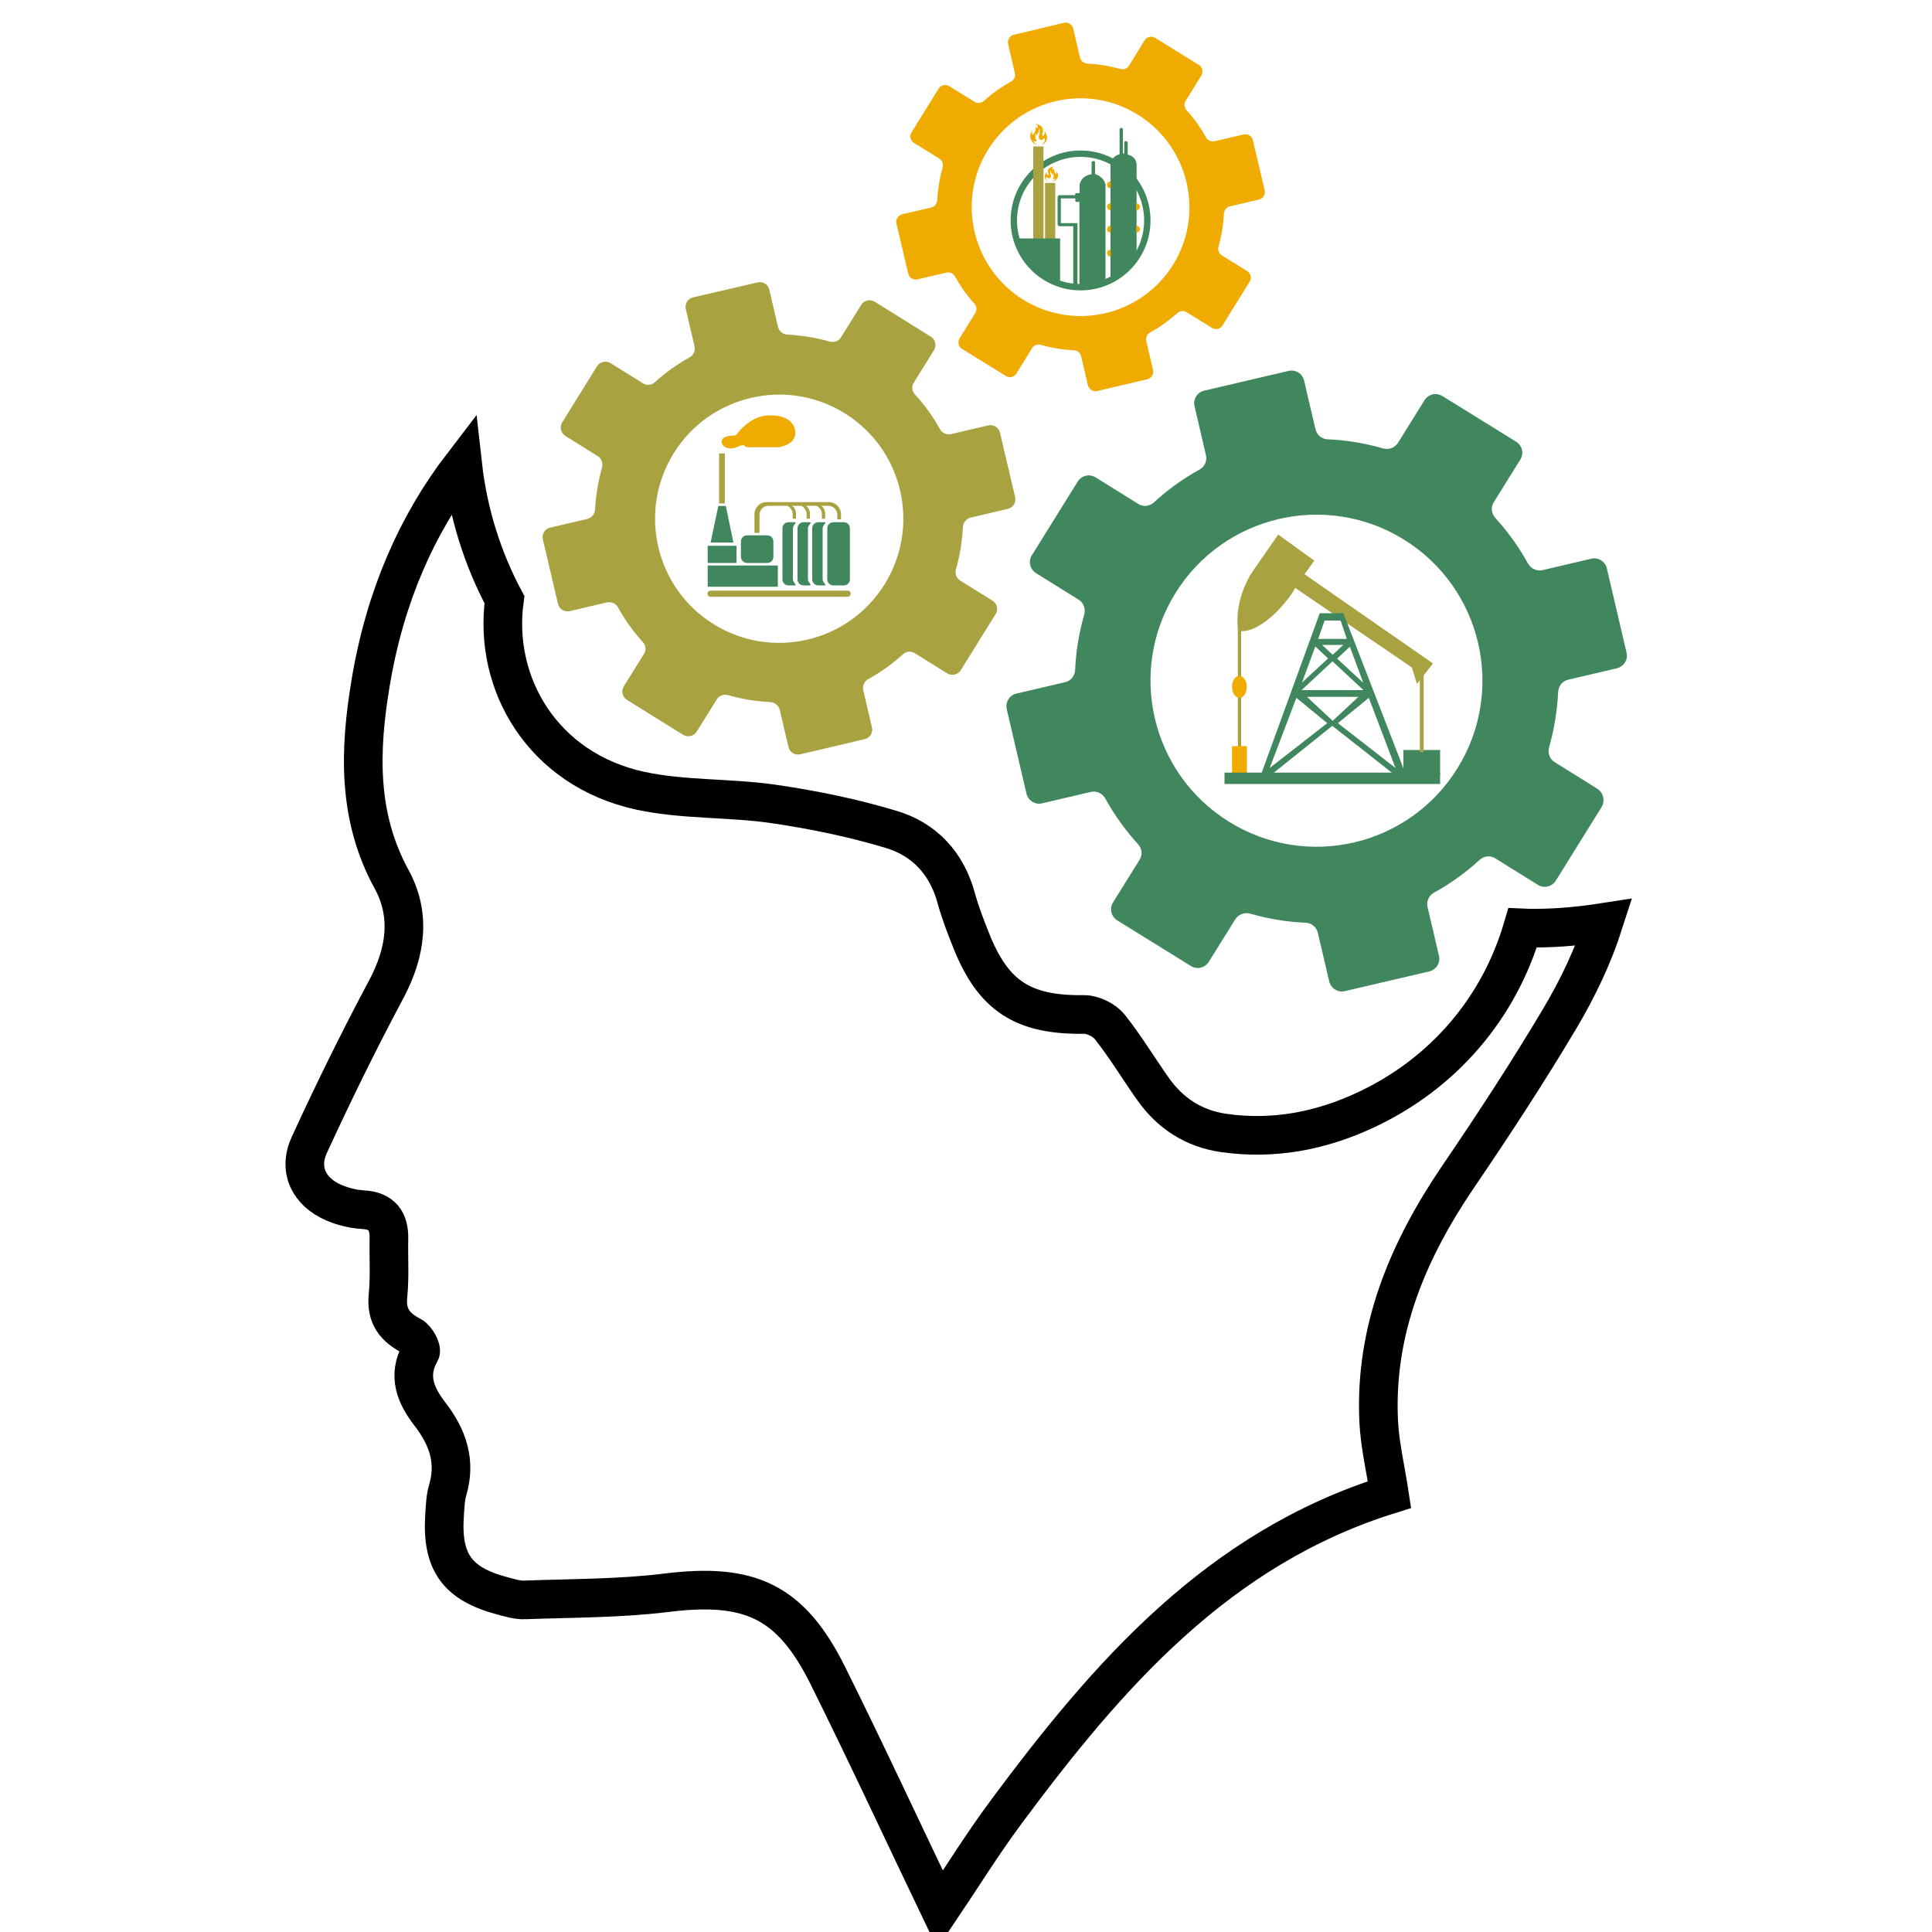 <?xml version="1.0" encoding="utf-8"?>
<!-- Generator: Adobe Illustrator 25.0.0, SVG Export Plug-In . SVG Version: 6.00 Build 0)  -->
<svg version="1.1" id="Layer_1" xmlns="http://www.w3.org/2000/svg" xmlns:xlink="http://www.w3.org/1999/xlink" x="0px" y="0px"
	 viewBox="0 0 100 100" style="enable-background:new 0 0 100 100;" xml:space="preserve">
<style type="text/css">
	.st0{fill-rule:evenodd;clip-rule:evenodd;fill:#40875E;}
	.st1{fill:none;stroke:#000201;stroke-miterlimit:10;}
	.st2{fill:#F0AB00;}
	.st3{fill:none;stroke:#000000;stroke-width:2;stroke-miterlimit:10;}
	.st4{fill:#A8A240;}
	.st5{fill:#40875E;}
	.st6{fill:none;}
	.st7{fill:#A69F3D;}
	.st8{fill:none;stroke:#000000;stroke-width:1.5;stroke-miterlimit:10;}
	.st9{fill-rule:evenodd;clip-rule:evenodd;fill:#A8A240;}
	.st10{fill-rule:evenodd;clip-rule:evenodd;fill:#F0AB00;}
</style>
<path class="st5" d="M82.67,40.82l-2.2-1.37c-0.26-0.16-0.37-0.48-0.29-0.77c0.27-0.94,0.42-1.9,0.47-2.86
	c0.01-0.31,0.22-0.57,0.52-0.64l2.52-0.59c0.36-0.09,0.59-0.45,0.5-0.81l-1.02-4.36c-0.08-0.36-0.45-0.59-0.81-0.5l-2.52,0.59
	c-0.3,0.07-0.6-0.08-0.75-0.34c-0.46-0.84-1.03-1.63-1.69-2.36c-0.21-0.23-0.25-0.56-0.08-0.82l1.37-2.2
	c0.2-0.32,0.1-0.73-0.22-0.93l-3.81-2.36c-0.32-0.2-0.73-0.1-0.93,0.22l-1.37,2.2c-0.16,0.26-0.48,0.37-0.77,0.29
	c-0.94-0.27-1.9-0.43-2.86-0.47c-0.31-0.01-0.57-0.22-0.64-0.52l-0.59-2.52c-0.08-0.36-0.45-0.59-0.81-0.5l-4.36,1.02
	c-0.36,0.08-0.59,0.45-0.5,0.81l0.59,2.53c0.07,0.3-0.07,0.6-0.34,0.75c-0.84,0.46-1.63,1.03-2.35,1.69
	c-0.23,0.21-0.56,0.25-0.82,0.08l-2.2-1.37c-0.32-0.2-0.73-0.1-0.93,0.22l-2.37,3.81c-0.2,0.32-0.1,0.73,0.22,0.93l2.2,1.37
	c0.26,0.16,0.37,0.48,0.29,0.77c-0.27,0.94-0.43,1.9-0.47,2.86c-0.01,0.31-0.22,0.57-0.52,0.64l-2.52,0.59
	c-0.36,0.08-0.59,0.45-0.5,0.81l1.02,4.37c0.09,0.36,0.45,0.59,0.81,0.5l2.52-0.59c0.3-0.07,0.6,0.07,0.75,0.34
	c0.46,0.84,1.03,1.63,1.69,2.36c0.21,0.23,0.25,0.56,0.08,0.82l-1.37,2.2c-0.2,0.32-0.1,0.73,0.22,0.93l3.81,2.36
	c0.32,0.2,0.73,0.1,0.93-0.22l1.37-2.2c0.16-0.26,0.48-0.37,0.77-0.29c0.94,0.27,1.9,0.43,2.86,0.47c0.31,0.01,0.57,0.22,0.64,0.52
	l0.59,2.52c0.09,0.36,0.45,0.59,0.81,0.5l4.37-1.02c0.36-0.09,0.59-0.45,0.5-0.81l-0.59-2.52c-0.07-0.3,0.07-0.6,0.34-0.75
	c0.84-0.46,1.63-1.03,2.35-1.69c0.23-0.21,0.56-0.25,0.82-0.08l2.2,1.37c0.32,0.2,0.73,0.1,0.93-0.22l2.37-3.81
	C83.09,41.44,82.99,41.02,82.67,40.82 M63.61,42.53c-4.03-2.5-5.27-7.8-2.77-11.83c2.5-4.03,7.8-5.27,11.83-2.77
	c4.03,2.5,5.27,7.8,2.77,11.83C72.94,43.8,67.64,45.04,63.61,42.53"/>
<path class="st2" d="M64.55,14.03l-1.31-0.81c-0.15-0.1-0.22-0.28-0.17-0.46c0.16-0.56,0.25-1.13,0.28-1.7
	c0.01-0.18,0.13-0.34,0.31-0.38l1.5-0.35c0.22-0.05,0.35-0.27,0.3-0.48l-0.61-2.59c-0.05-0.22-0.27-0.35-0.48-0.3l-1.5,0.35
	c-0.18,0.04-0.36-0.04-0.45-0.2c-0.27-0.5-0.61-0.97-1-1.4c-0.12-0.14-0.15-0.33-0.05-0.49l0.81-1.31c0.12-0.19,0.06-0.44-0.13-0.55
	l-2.26-1.4c-0.19-0.12-0.44-0.06-0.55,0.13L58.44,3.4c-0.1,0.15-0.28,0.22-0.46,0.17c-0.56-0.16-1.13-0.25-1.7-0.28
	c-0.18-0.01-0.34-0.13-0.38-0.31l-0.35-1.5c-0.05-0.21-0.27-0.35-0.48-0.3L52.48,1.8c-0.22,0.05-0.35,0.27-0.3,0.48l0.35,1.5
	c0.04,0.18-0.04,0.36-0.2,0.44c-0.5,0.28-0.97,0.61-1.4,1c-0.14,0.12-0.33,0.15-0.49,0.05l-1.31-0.81
	c-0.19-0.12-0.43-0.06-0.55,0.13l-1.4,2.26c-0.12,0.19-0.06,0.43,0.13,0.55l1.31,0.81c0.15,0.1,0.22,0.28,0.17,0.46
	c-0.16,0.56-0.25,1.13-0.28,1.69c-0.01,0.18-0.13,0.34-0.31,0.38l-1.5,0.35c-0.21,0.05-0.35,0.27-0.3,0.48l0.61,2.59
	c0.05,0.22,0.27,0.35,0.48,0.3l1.5-0.35c0.18-0.04,0.36,0.04,0.44,0.2c0.28,0.5,0.61,0.97,1,1.4c0.12,0.13,0.15,0.33,0.05,0.49
	l-0.81,1.31c-0.12,0.19-0.06,0.44,0.13,0.55l2.26,1.4c0.19,0.12,0.44,0.06,0.55-0.13l0.81-1.31c0.1-0.16,0.28-0.22,0.46-0.17
	c0.56,0.16,1.13,0.25,1.7,0.28c0.18,0.01,0.34,0.13,0.38,0.31l0.35,1.5c0.05,0.21,0.27,0.35,0.48,0.3l2.59-0.61
	c0.22-0.05,0.35-0.27,0.3-0.48l-0.35-1.5c-0.04-0.18,0.04-0.36,0.2-0.44c0.5-0.28,0.97-0.61,1.4-1c0.13-0.12,0.33-0.15,0.49-0.05
	l1.31,0.81c0.19,0.12,0.44,0.06,0.55-0.13l1.4-2.26C64.8,14.4,64.74,14.15,64.55,14.03 M52.96,15.51c-2.64-1.64-3.46-5.12-1.82-7.76
	c1.64-2.64,5.12-3.46,7.76-1.81c2.64,1.64,3.46,5.12,1.82,7.76C59.08,16.34,55.6,17.15,52.96,15.51"/>
<path class="st4" d="M51.37,31.09l-1.67-1.04c-0.2-0.12-0.28-0.36-0.22-0.59c0.21-0.72,0.32-1.45,0.36-2.18
	c0.01-0.23,0.17-0.43,0.4-0.49l1.92-0.45c0.28-0.06,0.45-0.34,0.38-0.62l-0.78-3.32c-0.06-0.28-0.34-0.45-0.62-0.38l-1.92,0.45
	c-0.23,0.05-0.46-0.06-0.57-0.26c-0.35-0.64-0.78-1.24-1.29-1.79c-0.16-0.17-0.19-0.42-0.06-0.62l1.04-1.67
	c0.15-0.24,0.08-0.56-0.17-0.71l-2.89-1.8c-0.24-0.15-0.56-0.08-0.71,0.17l-1.04,1.67c-0.12,0.2-0.36,0.28-0.59,0.22
	c-0.72-0.21-1.45-0.32-2.18-0.36c-0.23-0.01-0.43-0.17-0.49-0.4l-0.45-1.92c-0.06-0.28-0.34-0.45-0.62-0.38l-3.32,0.77
	c-0.28,0.06-0.45,0.34-0.38,0.62l0.45,1.92c0.05,0.23-0.06,0.46-0.26,0.57c-0.64,0.35-1.24,0.78-1.79,1.28
	c-0.17,0.16-0.43,0.19-0.62,0.06l-1.67-1.04c-0.24-0.15-0.56-0.08-0.71,0.16l-1.8,2.9c-0.15,0.24-0.07,0.56,0.17,0.71l1.67,1.04
	c0.2,0.12,0.28,0.36,0.22,0.59c-0.2,0.72-0.32,1.44-0.36,2.17c-0.01,0.23-0.17,0.43-0.4,0.49l-1.92,0.45
	c-0.28,0.06-0.45,0.34-0.38,0.62l0.78,3.32c0.06,0.28,0.34,0.45,0.62,0.38l1.92-0.45c0.23-0.05,0.46,0.06,0.57,0.26
	c0.35,0.64,0.78,1.24,1.28,1.79c0.16,0.17,0.19,0.42,0.06,0.62l-1.04,1.67c-0.15,0.24-0.08,0.56,0.17,0.71l2.89,1.8
	c0.24,0.15,0.56,0.08,0.71-0.16l1.04-1.67c0.12-0.2,0.36-0.28,0.59-0.22c0.72,0.21,1.45,0.32,2.18,0.36
	c0.23,0.01,0.43,0.17,0.49,0.4l0.45,1.92c0.06,0.28,0.34,0.45,0.62,0.38l3.32-0.78c0.28-0.06,0.45-0.34,0.38-0.62l-0.45-1.92
	c-0.05-0.23,0.06-0.46,0.26-0.57c0.64-0.35,1.24-0.78,1.79-1.28c0.17-0.16,0.42-0.19,0.62-0.06l1.67,1.04
	c0.24,0.15,0.56,0.08,0.71-0.16l1.8-2.9C51.69,31.56,51.61,31.24,51.37,31.09 M36.94,32.31c-3.01-1.87-3.94-5.83-2.07-8.85
	c1.87-3.01,5.84-3.94,8.85-2.07c3.02,1.87,3.94,5.83,2.07,8.85C43.92,33.25,39.96,34.18,36.94,32.31"/>
<path class="st3" d="M79.46,48.04c-0.22,0-0.44,0-0.65-0.01c-1.22,4.15-4.09,7.53-8.1,9.41c-2.34,1.1-4.8,1.57-7.38,1.2
	c-1.54-0.22-2.77-1.02-3.66-2.29c-0.75-1.06-1.42-2.18-2.23-3.2c-0.28-0.35-0.87-0.64-1.31-0.64c-3.18,0.04-4.73-0.94-5.89-3.9
	c-0.28-0.7-0.55-1.41-0.75-2.14c-0.49-1.79-1.65-3.03-3.36-3.54c-1.99-0.6-4.04-1.02-6.1-1.32c-2.28-0.33-4.65-0.2-6.88-0.68
	c-5.04-1.09-7.64-5.52-7.04-9.89c-1.13-2.12-1.88-4.48-2.16-6.98c-2.38,3.1-4.03,6.83-4.77,11.31c-0.57,3.42-0.7,6.88,1.09,10.14
	c1.02,1.87,0.73,3.8-0.28,5.7c-1.41,2.64-2.73,5.33-3.98,8.05c-0.59,1.29-0.02,2.44,1.29,3c0.46,0.19,0.97,0.32,1.46,0.35
	c1.02,0.05,1.4,0.59,1.37,1.55c-0.02,0.98,0.05,1.96-0.05,2.93c-0.1,1.04,0.36,1.61,1.22,2.06c0.25,0.13,0.55,0.69,0.46,0.84
	c-0.7,1.23-0.23,2.27,0.5,3.21c0.92,1.2,1.35,2.44,0.91,3.94c-0.12,0.41-0.13,0.86-0.16,1.29c-0.16,2.42,0.65,3.55,2.99,4.17
	c0.38,0.1,0.78,0.23,1.17,0.21c2.44-0.09,4.91-0.07,7.33-0.37c4.29-0.53,6.42,0.42,8.34,4.27c2,4.02,3.89,8.1,5.82,12.13
	c1.07-1.59,2.17-3.37,3.41-5.04c5.26-7.09,10.97-13.67,19.85-16.44c-0.2-1.32-0.5-2.56-0.56-3.81c-0.22-4.72,1.51-8.81,4.11-12.64
	c1.83-2.69,3.61-5.41,5.27-8.2c0.95-1.6,1.73-3.25,2.28-4.97C81.86,47.92,80.67,48.04,79.46,48.04z"/>
<path class="st9" d="M66.16,27.67l-1.32,1.9c0,0-1,1.4-0.75,3.07c0,0,0.7,0.3,2.03-1.01c0,0,0.67-0.7,0.92-1.2l6.04,4.12l0.26,0.85
	l0.83-1.06l-6.65-4.62l0.51-0.7L66.16,27.67z"/>
<rect x="64.07" y="32.21" class="st9" width="0.17" height="6.47"/>
<rect x="63.77" y="38.62" class="st10" width="0.77" height="1.43"/>
<rect x="63.38" y="39.99" class="st0" width="11.16" height="0.59"/>
<rect x="72.64" y="38.82" class="st0" width="1.9" height="1.29"/>
<rect x="73.49" y="34.73" class="st9" width="0.2" height="4.2"/>
<path class="st10" d="M64.53,35.55c0,0.32-0.17,0.57-0.38,0.57c-0.21,0-0.38-0.26-0.38-0.57c0-0.32,0.17-0.57,0.38-0.57
	C64.36,34.98,64.53,35.24,64.53,35.55z"/>
<path class="st0" d="M69.53,31.73l3.27,8.45h-0.52l-3.32-2.61L65.8,40.1l-0.53-0.01l3.04-8.35h0.81L69.53,31.73z M69.39,32.12h-0.83
	l-0.33,0.95h1.48L69.39,32.12z M70.57,35.72l-1.6-1.49l-1.6,1.49H70.57z M68.43,33.38l0.55,0.51l0.55-0.51H68.43z M67.39,35.33
	l1.35-1.25l-0.66-0.62L67.39,35.33z M69.87,33.47l-0.66,0.62l1.35,1.25L69.87,33.47z M67.65,36.07l1.33,1.24l1.33-1.24H67.65z
	 M70.85,36.12l-1.6,1.31l2.98,2.32L70.85,36.12z M65.72,39.75l2.98-2.32l-1.6-1.31L65.72,39.75z"/>
<path class="st5" d="M59.22,11.41c0,1.82-1.47,3.29-3.29,3.29c-1.82,0-3.29-1.47-3.29-3.29c0-1.82,1.47-3.29,3.29-3.29
	C57.75,8.12,59.22,9.59,59.22,11.41z M55.93,7.79c-2,0-3.62,1.62-3.62,3.62c0,2,1.62,3.62,3.62,3.62c2,0,3.62-1.62,3.62-3.62
	C59.55,9.41,57.93,7.79,55.93,7.79z"/>
<path class="st2" d="M53.42,6.93c0,0-0.01-0.09,0.02-0.18c0,0-0.15,0.16-0.11,0.37c0,0,0.05,0.29,0.34,0.39c0,0-0.16-0.12-0.18-0.23
	c0,0,0.01,0.01,0.04,0.03c0,0,0.05,0.03,0.11,0V7.25c0,0-0.05-0.08-0.05-0.16V6.97c0,0,0.01-0.06,0.02-0.06c0,0,0.02-0.01,0.02,0.03
	c0,0,0.01,0.1,0.02,0.13c0,0,0.01,0.01,0.01-0.03V6.99c0,0,0.01-0.03,0.03-0.05c0,0,0.08-0.09,0.08-0.15V6.7c0,0,0.01-0.05,0.04,0
	v0.12c0,0,0,0.11-0.02,0.16c0,0-0.02,0.03-0.02,0.05v0.11c0,0,0.01,0.08,0.1,0.1c0,0,0.1,0.02,0.15-0.08h0.06v0.09
	c0,0,0.01,0.12-0.15,0.23L53.91,7.5c0,0,0.51-0.17,0.16-0.72v0.16c0,0-0.11,0.18-0.12,0.04V6.9l0.02-0.04c0,0,0.14-0.35-0.38-0.46
	c0,0,0.1,0.05,0.12,0.12v0.13l-0.1-0.09v0.11c-0.01,0.12-0.11,0.26-0.11,0.26s-0.02,0.03-0.05,0.04
	C53.43,6.97,53.43,6.95,53.42,6.93z"/>
<path class="st2" d="M54.68,8.99c0,0,0.01-0.07-0.01-0.13c0,0,0.12,0.12,0.09,0.27c0,0-0.04,0.21-0.28,0.28c0,0,0.13-0.09,0.15-0.17
	c0,0-0.01,0.01-0.04,0.02c0,0-0.04,0.02-0.09,0V9.23c0,0,0.04-0.06,0.04-0.12V9.03c0,0,0-0.04-0.02-0.05c0,0-0.01-0.01-0.01,0.02
	c0,0-0.01,0.07-0.02,0.09c0,0-0.01,0.01-0.01-0.02V9.04c0,0-0.01-0.02-0.02-0.04c0,0-0.06-0.06-0.07-0.11V8.83c0,0-0.01-0.04-0.03,0
	v0.09c0,0,0,0.08,0.02,0.12c0,0,0.02,0.02,0.01,0.04v0.08c0,0-0.01,0.06-0.08,0.07c0,0-0.08,0.01-0.12-0.06h-0.05v0.06
	c0,0-0.01,0.08,0.13,0.17l0.03,0.02c0,0-0.41-0.13-0.13-0.52V9c0,0,0.09,0.13,0.1,0.03V8.97l-0.02-0.03c0,0-0.12-0.25,0.31-0.33
	c0,0-0.08,0.03-0.09,0.08v0.1l0.08-0.07V8.8c0.01,0.09,0.09,0.19,0.09,0.19s0.02,0.02,0.04,0.03C54.67,9.02,54.68,9.01,54.68,8.99z"
	/>
<rect x="53.48" y="7.58" class="st4" width="0.53" height="4.8"/>
<rect x="54.09" y="9.47" class="st4" width="0.53" height="2.91"/>
<path class="st5" d="M52.68,12.34h2.19v2.24C54.86,14.58,53.33,14.27,52.68,12.34z"/>
<path class="st5" d="M55.55,14.76v-3.05h-0.68c0,0-0.13,0.02-0.13-0.13v-1.34c0,0-0.02-0.15,0.14-0.14h0.77v-0.05
	c0,0-0.01-0.04,0.05-0.05h0.18V9.56c0,0,0.06-0.47,0.62-0.54V8.39c0,0,0.08-0.12,0.18-0.01v0.63c0,0,0.48,0.13,0.54,0.57v5.17h-1.35
	v-4.3H55.7c0,0-0.04,0-0.04-0.05v-0.13h-0.75v1.28h0.86v3.2L55.55,14.76z"/>
<path class="st5" d="M57.95,6.67v1.31c0,0-0.47,0.11-0.47,0.56v5.91c0,0,0.99-0.31,1.35-1.46V8.55c0,0,0.04-0.42-0.46-0.55V7.36
	c0,0-0.09-0.13-0.18,0v0.59h-0.07V6.67C58.13,6.67,58.04,6.55,57.95,6.67z"/>
<path class="st2" d="M57.49,9.75c-0.11,0-0.19-0.08-0.19-0.18l0,0c0-0.1,0.09-0.18,0.19-0.18V9.75z"/>
<path class="st2" d="M57.49,10.88c-0.11,0-0.19-0.08-0.19-0.18l0,0c0-0.1,0.09-0.18,0.19-0.18V10.88z"/>
<path class="st2" d="M57.49,12.04c-0.11,0-0.19-0.08-0.19-0.18l0,0c0-0.1,0.09-0.18,0.19-0.18V12.04z"/>
<path class="st2" d="M58.81,10.88c0.11,0,0.19-0.08,0.19-0.18l0,0c0-0.1-0.09-0.18-0.19-0.18V10.88z"/>
<path class="st2" d="M58.81,12.04c0.11,0,0.19-0.08,0.19-0.18l0,0c0-0.1-0.09-0.18-0.19-0.18V12.04z"/>
<path class="st2" d="M57.49,13.28c-0.11,0-0.19-0.08-0.19-0.18l0,0c0-0.1,0.09-0.18,0.19-0.18V13.28z"/>
<path class="st0" d="M43.99,29.99c0,0.17-0.14,0.31-0.31,0.31h-0.55c-0.17,0-0.31-0.14-0.31-0.31v-2.65c0-0.17,0.14-0.31,0.31-0.31
	h0.55c0.17,0,0.31,0.14,0.31,0.31V29.99z"/>
<path class="st0" d="M42.58,29.99c0,0.17,0.25,0.31,0.08,0.31h-0.31c-0.17,0-0.31-0.14-0.31-0.31v-2.65c0-0.17,0.14-0.31,0.31-0.31
	h0.31c0.17,0-0.08,0.14-0.08,0.31V29.99z"/>
<path class="st0" d="M41.82,29.99c0,0.17,0.25,0.31,0.08,0.31h-0.31c-0.17,0-0.31-0.14-0.31-0.31v-2.65c0-0.17,0.14-0.31,0.31-0.31
	h0.31c0.17,0-0.08,0.14-0.08,0.31V29.99z"/>
<path class="st0" d="M41.04,29.99c0,0.17,0.25,0.31,0.08,0.31h-0.31c-0.17,0-0.31-0.14-0.31-0.31v-2.65c0-0.17,0.14-0.31,0.31-0.31
	h0.31c0.17,0-0.08,0.14-0.08,0.31V29.99z"/>
<path class="st9" d="M44.03,30.73c0,0.09-0.07,0.16-0.16,0.16h-7.09c-0.09,0-0.16-0.07-0.16-0.16l0,0c0-0.09,0.07-0.16,0.16-0.16
	h7.09C43.96,30.57,44.03,30.64,44.03,30.73L44.03,30.73z"/>
<rect x="36.63" y="29.27" class="st0" width="3.63" height="1.1"/>
<rect x="36.63" y="28.25" class="st0" width="1.49" height="0.89"/>
<rect x="37.22" y="23.47" class="st9" width="0.3" height="2.59"/>
<polygon class="st0" points="37.96,28.08 36.78,28.08 37.18,26.19 37.57,26.19 "/>
<path class="st0" d="M40.03,28.82c0,0.18-0.14,0.32-0.32,0.32h-1.04c-0.18,0-0.32-0.15-0.32-0.32v-0.79c0-0.18,0.14-0.32,0.32-0.32
	h1.04c0.18,0,0.32,0.14,0.32,0.32V28.82z"/>
<path class="st10" d="M38.3,23.07c0,0-0.55,0.32-0.87-0.01c0,0-0.21-0.24,0.05-0.41c0,0,0.12-0.1,0.47-0.1c0,0,0.17,0,0.25-0.15
	c0.03-0.06,0.6-0.77,1.38-0.88c0,0,1.11-0.18,1.49,0.5c0,0,0.49,0.88-0.75,1.13h-1.58c0,0-0.16,0.01-0.24-0.11
	C38.49,23.06,38.34,23.04,38.3,23.07z"/>
<path class="st9" d="M39.31,27.58v-0.93c0-0.26,0.21-0.47,0.47-0.47h3.09c0.26,0,0.47,0.21,0.47,0.47v0.23h0.19v-0.26
	c0-0.35-0.28-0.63-0.63-0.63h-3.22c-0.35,0-0.63,0.28-0.63,0.63v0.96L39.31,27.58z"/>
<path class="st9" d="M40.92,26.14c0,0,0.23,0.06,0.28,0.4v0.31h-0.17v-0.28c0,0,0-0.23-0.31-0.43H40.92z"/>
<path class="st9" d="M41.64,26.14c0,0,0.23,0.06,0.28,0.4v0.31h-0.17v-0.28c0,0,0-0.23-0.31-0.43H41.64z"/>
<path class="st9" d="M42.43,26.14c0,0,0.23,0.06,0.28,0.4v0.31h-0.17v-0.28c0,0,0-0.23-0.31-0.43H42.43z"/>
</svg>
